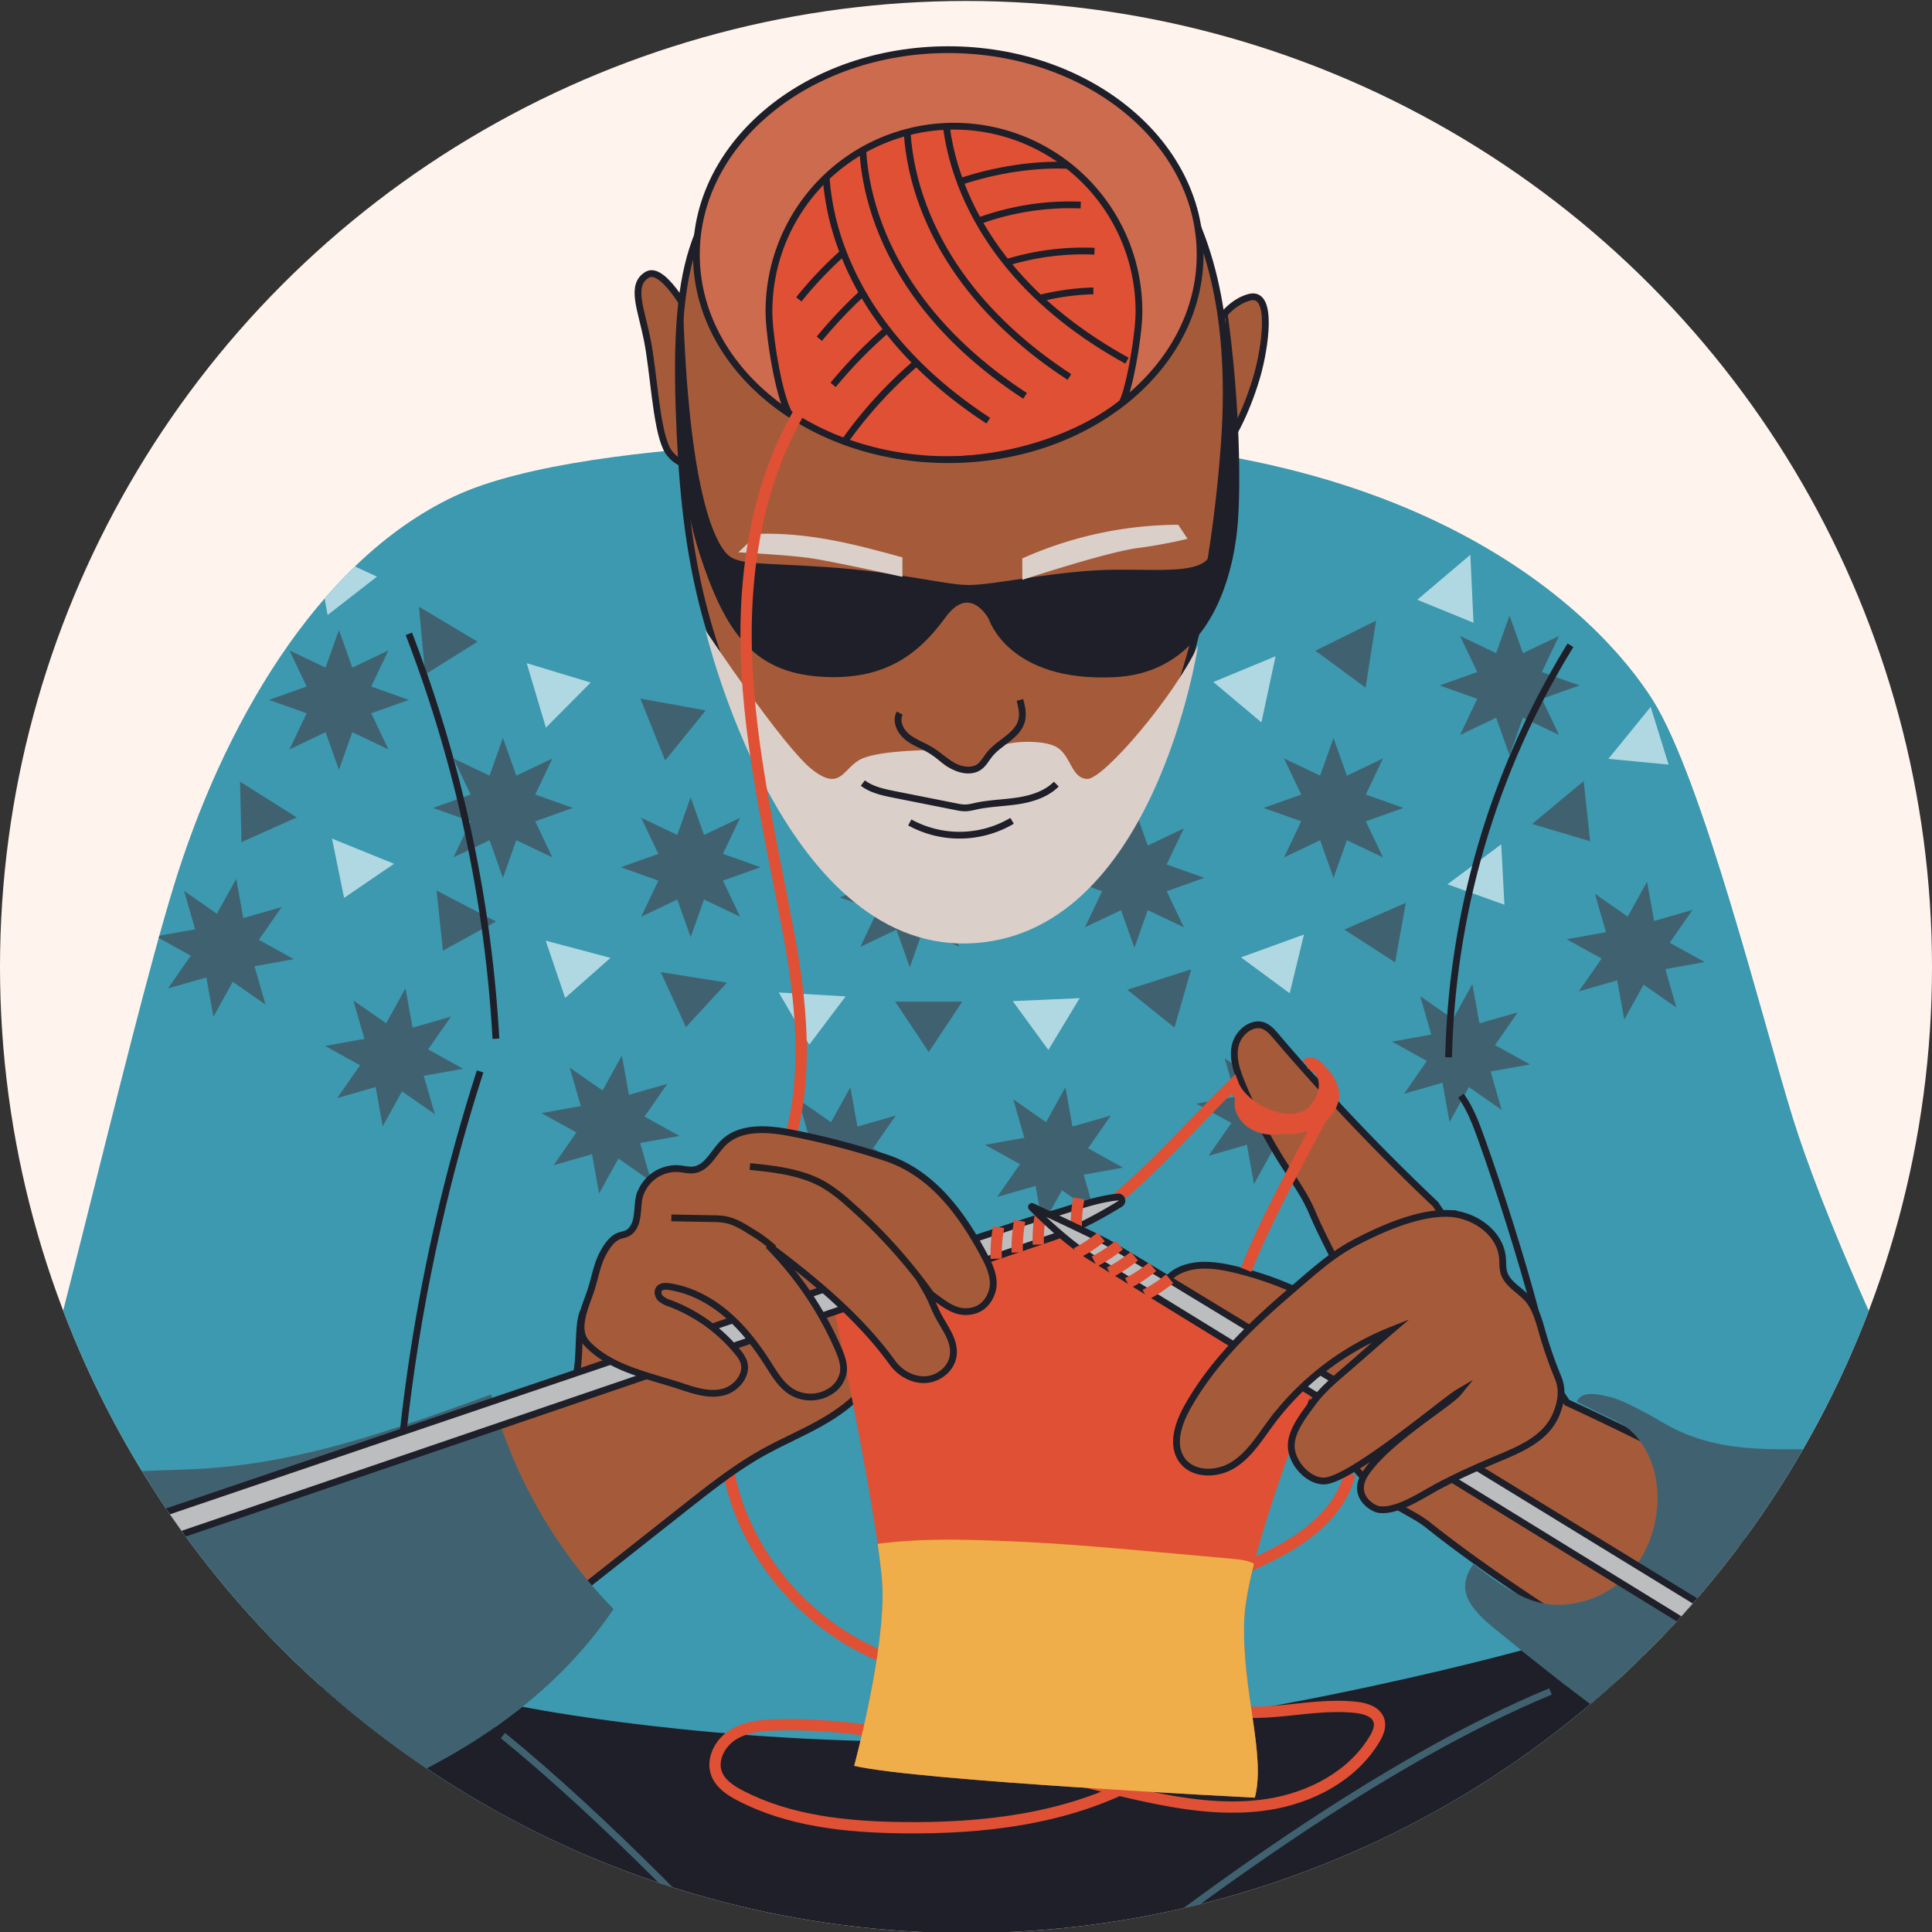 <svg xmlns="http://www.w3.org/2000/svg" xmlns:xlink="http://www.w3.org/1999/xlink" width="855.339" height="855.339" viewBox="0 0 855.339 855.339"><rect x="0" y="0" width="855.339" height="855.339" fill="#333333" stroke="none"/><defs><clipPath id="a"><circle cx="427.67" cy="428.103" r="427.67" fill="#fff4ed"/></clipPath><clipPath id="b"><path d="M426.099,194.93S262.161,190.912,201.04,219.777,98.246,322.727,76.947,392.183,17.678,632.035,3.787,664.447s-25.004,47.591-23.152,82.138,30.56,68.812,55.564,75.294,774.195-5.556,796.421-11.113,43.525-24.078,50.008-60.195-5.556-69.807-25.93-108.989S806.691,536.65,793.726,494.976s-39.821-149.823-62.047-185.114S628.007,186.595,426.099,194.93Z" fill="#3c99af"/></clipPath><clipPath id="c"><ellipse cx="419.809" cy="112.744" rx="111.511" ry="90.758" fill="#cc6b4e" stroke="#1e1f29" stroke-miterlimit="10" stroke-width="3"/></clipPath><clipPath id="d"><path d="M504.239,138.059c0,11.308-5.043,38.313-7.9,40.694-9.472,7.893-35.966,22.918-72.116,24.673-35.172,1.708-68.513-8.848-74.936-20.377-4.692-8.422-8.846-34.971-8.846-44.989a81.899,81.899,0,1,1,163.797,0Z" fill="#e05034" stroke="#1e1f29" stroke-miterlimit="10" stroke-width="3"/></clipPath><clipPath id="e"><path d="M368.082,573.971,470.317,539.193l114.184,68.051s-32.561,78.869-33.658,110.122,9.678,59.434,4.705,78.498c0,0-149.194-7.46-177.375-14.091,0,0,14.091-52.218,12.433-80.399S368.082,573.971,368.082,573.971Z" fill="#e05034"/></clipPath></defs><circle cx="427.67" cy="428.103" r="427.67" fill="#fff4ed"/><g clip-path="url(#a)"><path d="M426.099,194.93S262.161,190.912,201.04,219.777,98.246,322.727,76.947,392.183,17.678,632.035,3.787,664.447s-25.004,47.591-23.152,82.138,30.56,68.812,55.564,75.294,774.195-5.556,796.421-11.113,43.525-24.078,50.008-60.195-5.556-69.807-25.93-108.989S806.691,536.65,793.726,494.976s-39.821-149.823-62.047-185.114S628.007,186.595,426.099,194.93Z" fill="#3c99af"/><g clip-path="url(#b)"><polygon points="150.053 278.909 155.976 295.564 171.94 287.975 164.352 303.94 181.006 309.863 164.352 315.785 171.94 331.75 155.976 324.161 150.053 340.816 144.13 324.161 128.166 331.75 135.755 315.785 119.1 309.863 135.755 303.94 128.166 287.975 144.13 295.564 150.053 278.909" fill="#406270"/><polygon points="222.655 326.736 228.578 343.391 244.542 335.802 236.954 351.767 253.608 357.689 236.954 363.612 244.542 379.577 228.578 371.988 222.655 388.643 216.732 371.988 200.768 379.577 208.356 363.612 191.702 357.689 208.356 351.767 200.768 335.802 216.732 343.391 222.655 326.736" fill="#406270"/><polygon points="305.766 352.99 311.689 369.645 327.654 362.056 320.065 378.021 336.72 383.944 320.065 389.867 327.654 405.831 311.689 398.242 305.766 414.897 299.844 398.242 283.879 405.831 291.468 389.867 274.813 383.944 291.468 378.021 283.879 362.056 299.844 369.645 305.766 352.99" fill="#406270"/><polygon points="402.78 366.339 408.703 382.994 424.668 375.405 417.079 391.37 433.734 397.293 417.079 403.215 424.668 419.18 408.703 411.591 402.78 428.246 396.858 411.591 380.893 419.18 388.482 403.215 371.827 397.293 388.482 391.37 380.893 375.405 396.858 382.994 402.78 366.339" fill="#406270"/><polygon points="502.217 357.689 508.14 374.344 524.105 366.755 516.516 382.72 533.171 388.643 516.516 394.565 524.105 410.53 508.14 402.941 502.217 419.596 496.295 402.941 480.33 410.53 487.919 394.565 471.264 388.643 487.919 382.72 480.33 366.755 496.295 374.344 502.217 357.689" fill="#406270"/><polygon points="590.375 326.736 596.298 343.391 612.262 335.802 604.674 351.767 621.328 357.689 604.674 363.612 612.262 379.577 596.298 371.988 590.375 388.643 584.452 371.988 568.488 379.577 576.076 363.612 559.422 357.689 576.076 351.767 568.488 335.802 584.452 343.391 590.375 326.736" fill="#406270"/><polygon points="668.306 272.51 674.229 289.165 690.194 281.576 682.605 297.541 699.26 303.463 682.605 309.386 690.194 325.351 674.229 317.762 668.306 334.417 662.384 317.762 646.419 325.351 654.008 309.386 637.353 303.463 654.008 297.541 646.419 281.576 662.384 289.165 668.306 272.51" fill="#406270"/><polygon points="106.26 346.052 131.36 361.877 106.915 372.831 106.26 346.052" fill="#406270"/><polygon points="146.975 371.264 174.471 382.417 152.339 397.508 146.975 371.264" fill="#afd8e2"/><polygon points="193.281 394.235 219.573 407.988 196.089 420.875 193.281 394.235" fill="#406270"/><polygon points="241.595 416.445 270.271 424.069 250.203 441.812 241.595 416.445" fill="#afd8e2"/><polygon points="292.534 430.373 321.837 435.036 303.68 454.731 292.534 430.373" fill="#406270"/><polygon points="344.765 439.378 374.386 441.128 358.26 462.518 344.765 439.378" fill="#afd8e2"/><polygon points="396.342 443.458 426.014 443.458 411.178 465.761 396.342 443.458" fill="#406270"/><polygon points="448.343 443.202 477.987 441.912 464.135 464.839 448.343 443.202" fill="#afd8e2"/><polygon points="499.065 438.175 527.338 429.171 519.969 454.925 499.065 438.175" fill="#406270"/><polygon points="549.419 423.85 577.31 413.726 570.974 439.753 549.419 423.85" fill="#afd8e2"/><polygon points="595.161 411.549 622.372 399.717 617.659 426.087 595.161 411.549" fill="#406270"/><polygon points="640.827 391.505 664.637 373.799 666.041 400.549 640.827 391.505" fill="#afd8e2"/><polygon points="678.323 364.79 701.126 345.805 703.995 372.438 678.323 364.79" fill="#406270"/><polygon points="712.07 335.962 730.784 312.936 738.735 338.516 712.07 335.962" fill="#afd8e2"/><polygon points="99.53 214.364 124.318 232.176 100.177 244.506 99.53 214.364" fill="#406270"/><polygon points="139.739 242.742 166.893 255.296 145.037 272.282 139.739 242.742" fill="#afd8e2"/><polygon points="185.469 268.598 211.434 284.078 188.242 298.583 185.469 268.598" fill="#406270"/><polygon points="233.182 293.597 261.502 302.178 241.683 322.149 233.182 293.597" fill="#afd8e2"/><polygon points="283.488 309.274 312.426 314.523 294.495 336.69 283.488 309.274" fill="#406270"/><polygon points="335.07 319.41 364.322 321.379 348.397 345.455 335.07 319.41" fill="#afd8e2"/><polygon points="386.005 324.002 415.308 324.002 400.656 349.106 386.005 324.002" fill="#406270"/><polygon points="437.36 323.714 466.635 322.262 452.954 348.069 437.36 323.714" fill="#afd8e2"/><polygon points="487.45 318.055 515.372 307.921 508.094 336.909 487.45 318.055" fill="#406270"/><polygon points="537.178 301.932 564.722 290.536 558.466 319.831 537.178 301.932" fill="#afd8e2"/><polygon points="582.351 288.086 609.224 274.769 604.57 304.449 582.351 288.086" fill="#406270"/><polygon points="627.45 265.525 650.964 245.596 652.35 275.705 627.45 265.525" fill="#afd8e2"/><polygon points="664.479 235.456 686.999 214.086 689.832 244.064 664.479 235.456" fill="#406270"/><polygon points="697.807 203.007 716.288 177.089 724.14 205.881 697.807 203.007" fill="#afd8e2"/><polygon points="104.58 389.057 107.707 406.455 124.695 401.573 114.604 416.086 130.069 424.646 112.671 427.772 117.553 444.761 103.041 434.669 94.48 450.135 91.354 432.737 74.365 437.619 84.457 423.107 68.992 414.546 86.39 411.42 81.507 394.431 96.02 404.523 104.58 389.057" fill="#406270"/><polygon points="179.521 437.565 182.647 454.963 199.636 450.08 189.544 464.593 205.01 473.154 187.612 476.28 192.494 493.269 177.981 483.177 169.421 498.642 166.295 481.244 149.306 486.127 159.398 471.614 143.932 463.054 161.33 459.927 156.448 442.939 170.96 453.03 179.521 437.565" fill="#406270"/><polygon points="275.321 467.31 278.447 484.708 295.436 479.826 285.344 494.338 300.81 502.899 283.412 506.025 288.294 523.014 273.782 512.922 265.221 528.387 262.095 510.99 245.106 515.872 255.198 501.359 239.732 492.799 257.13 489.673 252.248 472.684 266.761 482.775 275.321 467.31" fill="#406270"/><polygon points="376.474 481.349 379.6 498.747 396.589 493.865 386.497 508.377 401.962 516.938 384.564 520.064 389.447 537.053 374.934 526.961 366.374 542.427 363.247 525.029 346.259 529.911 356.35 515.398 340.885 506.838 358.283 503.712 353.401 486.723 367.913 496.815 376.474 481.349" fill="#406270"/><polygon points="471.685 481.349 474.811 498.747 491.8 493.865 481.708 508.377 497.174 516.938 479.776 520.064 484.658 537.053 470.145 526.961 461.585 542.427 458.459 525.029 441.47 529.911 451.562 515.398 436.096 506.838 453.494 503.712 448.612 486.723 463.124 496.815 471.685 481.349" fill="#406270"/><polygon points="565.258 463.131 568.384 480.529 585.373 475.646 575.281 490.159 590.746 498.719 573.348 501.845 578.231 518.834 563.718 508.743 555.158 524.208 552.031 506.81 535.043 511.692 545.134 497.18 529.669 488.619 547.067 485.493 542.185 468.504 556.697 478.596 565.258 463.131" fill="#406270"/><polygon points="651.847 435.659 654.973 453.057 671.962 448.175 661.87 462.687 677.335 471.248 659.937 474.374 664.82 491.363 650.307 481.271 641.747 496.736 638.621 479.339 621.632 484.221 631.723 469.708 616.258 461.148 633.656 458.022 628.774 441.033 643.286 451.125 651.847 435.659" fill="#406270"/><polygon points="729.191 390.336 732.317 407.734 749.305 402.852 739.214 417.364 754.679 425.925 737.281 429.051 742.164 446.04 727.651 435.948 719.09 451.413 715.964 434.015 698.975 438.898 709.067 424.385 693.602 415.825 711 412.699 706.117 395.71 720.63 405.801 729.191 390.336" fill="#406270"/></g><path d="M54.919,960.806S26.738,810.783,77.298,773.484s102.436-31.042,118.884-21.368c16.385,9.636,23.368,12.298,23.368,12.298l11.758-8.808s83.969,17.049,192.915,15.392,249.36-40.366,249.36-40.366l21.695,17.135s-17.888-.555,16.095-3.167,60.507-.954,87.03,14.794,44.758,47.192,51.389,92.805,5.802,108.607,5.802,108.607Z" fill="#1e1f29"/><path d="M322.612,651.956c8.534,43.124,45.03,79.322,88.222,87.503,29.834,5.651,61.827-.918,90.167,9.984,9.543,3.671,19.546,11.552,18.363,21.708-.924,7.93-8.31,13.354-15.337,17.142-31.69,17.082-68.771,21.339-104.769,20.867-24.523-.322-49.734-2.892-71.497-14.2-4.325-2.247-8.754-5.143-10.497-9.694-2.426-6.335,1.52-13.717,7.288-17.287s12.846-4.184,19.628-4.36c54.665-1.417,107.114,19.318,160.521,31.063,18.629,4.097,37.883,7.118,56.73,4.185s37.428-12.627,47.161-29.03c1.457-2.456,2.739-5.359,1.907-8.09-1.179-3.871-5.838-5.341-9.856-5.818-11.863-1.408-23.819.689-35.723,1.692s-24.449.783-35.017-4.788-18.392-17.866-15.377-29.426c2.29-8.777,9.968-15.043,17.773-19.665,12.319-7.296,25.985-12.099,38.292-19.415s23.659-17.978,27.031-31.892" fill="none" stroke="#e05034" stroke-miterlimit="10" stroke-width="5"/><path d="M252.337,614.222c-11.194,7.487-25.122,11.813-37.064,16.303-14.224,5.348-28.492,10.716-42.912,15.527l-5.998,13.438c-.887,13.437.515,27.225,5.846,39.59S187.07,722.292,199.45,727.59c7.232,3.095,15.594,4.205,22.995,1.539,4.906-1.767,9.092-5.051,13.185-8.282l67.749-53.479c9.905-7.818,19.842-15.66,30.653-22.167,15.399-9.269,32.003-14.16,45.015-26.559s21.971-29.829,21.279-47.789-7.462-29.179-23.182-41.199c-5.549-4.243-13.488-6.362-25.75-8.406-15.224-2.537-27.403-.992-39.646,8.406C293.322,543.799,269.927,561,258.472,580.359,254.778,586.602,258.272,610.252,252.337,614.222Z" fill="#a55b3a" stroke="#1e1f29" stroke-miterlimit="10" stroke-width="3"/><path d="M536.277,147.746s5.576-13.01,16.727-16.107,6.814,22.922,3.717,34.073-11.151,32.214-20.444,37.79S536.277,147.746,536.277,147.746Z" fill="#a55b3a" stroke="#1e1f29" stroke-miterlimit="10" stroke-width="3"/><path d="M307.538,143.563s-13.274-26.423-20.959-21.945-2.795,14.958,0,28.931,3.813,38.035,8.417,47.788,19.253,9.5,19.253,9.5Z" fill="#a55b3a" stroke="#1e1f29" stroke-miterlimit="10" stroke-width="3"/><path d="M424.938,27.348s-62.693-.243-85.073,29.597c-28.002,37.336-41.725,47.535-39.243,123.378,2.139,65.378,10.165,100.605,36.274,156.075,11.839,25.152,50.507,71.807,88.042,71.807,42.507,0,67.373-38.47,86.023-75.769s26.653-84.79,30.383-127.25S551.99,41.216,424.938,27.348Z" fill="#a55b3a" stroke="#1e1f29" stroke-miterlimit="10" stroke-width="3"/><path d="M301.839,133.721s-6.843,64.618,8.386,111.386c11.337,34.816,23.729,51.773,52.492,53.93s43.863-10.067,55.368-25.886,20.134.719,20.134.719,8.629,27.819,55.368,25.415,52.808-55.143,53.842-66.957c1.378-15.751,1.199-53.308-4.553-94.295,0,0,3.303,69.807-6.282,106.737-3.001,11.563-27.905,6.809-51.635,8.247s-45.301,6.472-56.087,6.472-30.92-5.753-62.559-7.91-40.268-.719-45.301-6.472S304.321,217.776,301.839,133.721Z" fill="#1e1f29" stroke="#1e1f29" stroke-miterlimit="10"/><path d="M312.304,278.988s34.593,52.068,47.536,61.945,13.379-1.629,22.15-5.224S412,332.098,412,332.098s6.566,10.354,14.099,8.835,11.063-6.811,14.795-9.766,20.227-4.087,26.752-.492,6.525,13.959,13.716,14.17,38.753-36.821,49.062-59.152c0,0-19.408,129.832-102.101,131.989S312.304,278.988,312.304,278.988Z" fill="#dbcfca"/><path d="M398.319,315.705c-1.897,3.509.186,8.005,3.273,10.532s7,3.788,10.409,5.86c3.492,2.123,6.436,5.085,10.028,7.035s8.311,2.698,11.606.28c1.908-1.4,3.015-3.612,4.502-5.453,4.42-5.474,12.595-8.266,14.214-15.113.699-2.956-.056-6.04-.808-8.984" fill="none" stroke="#1e1f29" stroke-miterlimit="10" stroke-width="3"/><path d="M381.99,346.676c4.042,3.042,9.19,4.108,14.151,5.093l27.228,5.408a18.773,18.773,0,0,0,4.166.508,23.578,23.578,0,0,0,4.35-.745c6.151-1.35,12.508-1.422,18.732-2.38s12.576-2.96,17.03-7.411" fill="none" stroke="#1e1f29" stroke-miterlimit="10" stroke-width="3"/><path d="M402.78,364.113a45.775,45.775,0,0,0,45.29-.715" fill="none" stroke="#1e1f29" stroke-miterlimit="10" stroke-width="3"/><path d="M521.63,232.327a170.767,170.767,0,0,0-69.046,14.903l.042,9.478s36.568-12.072,50.816-14.053a207.226,207.226,0,0,0,22.302-4.122Z" fill="#dbcfca"/><path d="M335.556,236.336c22.576-.634,42.203,4.409,63.968,10.44v8.617s-31.753-7.096-41.666-8.43-30.975-2.445-30.975-2.445Z" fill="#dbcfca"/><path d="M635.537,533.147q-21.003-19.873-40.785-40.985-14.644-15.629-28.584-31.9c-2.528-2.954-4.997-6.339-8.747-6.554a7.587,7.587,0,0,0-2.754.381c-4.23,1.348-7.39,5.593-8.025,9.901-.799,5.423,1.155,10.843,3.254,15.906A231.693,231.693,0,0,0,568.979,516.37c4.243,6.604,8.852,13.047,11.909,20.277,4.594,10.863,9.918,19.977,14.613,30.797.751,1.732,1.52,3.588,1.198,5.448-.536,3.103-4.017,4.964-7.164,4.846s-6.029-1.682-8.829-3.123a151.873,151.873,0,0,0-34.053-12.629c-8.51-2.038-17.963-3.218-25.606,1.043s-11.352,16.014-4.939,21.968a20.782,20.782,0,0,0,6.793,3.721c18.915,7.377,39.425,13.56,53.121,28.547,5.761,6.305,9.969,13.84,14.91,20.805,7.174,10.113,14.989,19.829,25.179,27.062,5.158,3.661,11.209,6.112,16.033,9.96q3.34,2.664,6.726,5.263c25.492,19.58,52.831,36.601,79.843,54.473,0,0,36.117.926,48.156-18.521s1.852-52.786-7.409-61.121-65.751-34.265-65.751-34.265Z" fill="#a55b3a" stroke="#1e1f29" stroke-miterlimit="10" stroke-width="3"/><path d="M578.398,471.274c2.235-2.163,9.98,5.197,9.095,11.553S580.722,494,574.441,495.309c-9.871,2.057-24.945-5.858-28.509-15.29-18.099,17.65-34.763,37.096-54.41,53.005" fill="none" stroke="#e05034" stroke-miterlimit="10" stroke-width="5"/><path d="M-8.2,676.89a85.748,85.748,0,0,1,47.896-23.63c18.183-2.621,36.672-1.951,54.986-3.409,42.338-3.371,82.86-17.997,122.783-32.489a216.769,216.769,0,0,0,54.151,94.995c-36.449,54.102-99.744,84.077-162.874,100.515C79.99,820.359,48.908,825.45,21.07,815.067a85.04,85.04,0,0,1-51.372-56.05A83.022,83.022,0,0,1-8.2,676.89Z" fill="#406270"/><path d="M704.4,623.753c11.391,5.912,17.425,6.634,23.808,17.544s7.01,24.588,3.438,36.713a49.495,49.495,0,0,1-5.861,12.992,43.624,43.624,0,0,1-36.207,19.496c-14.297-.099-25.264-9.121-37.294-17.953-3.782,5.089-4.934,10.791-1.845,16.328s8.142,9.661,13.075,13.645c34.136,27.566,68.682,55.394,108.309,74.231,17.819,8.47,37.037,15.131,56.763,14.767s40.096-8.741,51.065-25.14c5.736-8.576,8.61-18.753,10.387-28.917a156.648,156.648,0,0,0-3.457-68.973c-2.315-8.26-5.4-16.487-10.77-23.177-6.707-8.358-16.511-13.71-26.616-17.281-40.798-14.415-76.734,3.634-113.802-18.688-4.804-2.893-17.024-9.578-22.488-10.838s-12.553-3.045-14.856,2.068Z" fill="#406270"/><path d="M589.603,485.88c-13.23,25.88-28.418,52.004-37.936,76.305" fill="none" stroke="#e05034" stroke-miterlimit="10" stroke-width="5"/><ellipse cx="419.809" cy="112.744" rx="111.511" ry="90.758" fill="#cc6b4e"/><g clip-path="url(#c)"><path d="M504.239,138.059c0,11.308-5.043,38.313-7.9,40.694-9.472,7.893-35.966,22.918-72.116,24.673-35.172,1.708-68.513-8.848-74.936-20.377-4.692-8.422-8.846-34.971-8.846-44.989a81.899,81.899,0,1,1,163.797,0Z" fill="#e05034"/><g clip-path="url(#d)"><path d="M365.698,77.915a113.858,113.858,0,0,0,7.183,32.75,133.471,133.471,0,0,0,15.803,29.716c12.926,18.378,30.03,33.58,48.844,45.864" fill="#e05034" stroke="#1e1f29" stroke-miterlimit="10" stroke-width="3"/><path d="M381.99,66.942c1.433,22.423,10.06,44.088,22.986,62.466s30.03,33.58,48.843,45.864" fill="#e05034" stroke="#1e1f29" stroke-miterlimit="10" stroke-width="3"/><path d="M401.613,58.579c1.433,22.423,10.06,44.088,22.987,62.466s30.03,33.58,48.843,45.864" fill="#e05034" stroke="#1e1f29" stroke-miterlimit="10" stroke-width="3"/><path d="M419.109,57.107c3.127,22.25,13.371,43.199,27.652,60.546s32.487,31.209,52.177,42.033" fill="#e05034" stroke="#1e1f29" stroke-miterlimit="10" stroke-width="3"/><path d="M373.143,111.993a169.552,169.552,0,0,0-19.482,20.554" fill="#e05034" stroke="#1e1f29" stroke-miterlimit="10" stroke-width="3"/><path d="M473.443,73.234c-15.366-.752-32.661,1.946-48.368,7.182" fill="#e05034" stroke="#1e1f29" stroke-miterlimit="10" stroke-width="3"/><path d="M381.729,129.853A204.671,204.671,0,0,0,362.731,149.97" fill="#e05034" stroke="#1e1f29" stroke-miterlimit="10" stroke-width="3"/><path d="M478.455,90.783a117.516,117.516,0,0,0-45.263,7.084" fill="#e05034" stroke="#1e1f29" stroke-miterlimit="10" stroke-width="3"/><path d="M391.766,146.773a200.993,200.993,0,0,0-22.932,23.637" fill="#e05034" stroke="#1e1f29" stroke-miterlimit="10" stroke-width="3"/><path d="M484.558,111.222a115.56,115.56,0,0,0-38.943,5" fill="#e05034" stroke="#1e1f29" stroke-miterlimit="10" stroke-width="3"/><path d="M405.733,160.61a190.259,190.259,0,0,0-32.59,35.945" fill="#e05034" stroke="#1e1f29" stroke-miterlimit="10" stroke-width="3"/><path d="M484.051,128.773a111.066,111.066,0,0,0-23.737,3.277" fill="#e05034" stroke="#1e1f29" stroke-miterlimit="10" stroke-width="3"/></g><path d="M504.239,138.059c0,11.308-5.043,38.313-7.9,40.694-9.472,7.893-35.966,22.918-72.116,24.673-35.172,1.708-68.513-8.848-74.936-20.377-4.692-8.422-8.846-34.971-8.846-44.989a81.899,81.899,0,1,1,163.797,0Z" fill="none" stroke="#1e1f29" stroke-miterlimit="10" stroke-width="3"/></g><ellipse cx="419.809" cy="112.744" rx="111.511" ry="90.758" fill="none" stroke="#1e1f29" stroke-miterlimit="10" stroke-width="3"/><path d="M368.082,573.971,470.317,539.193l114.184,68.051s-32.561,78.869-33.658,110.122,9.678,59.434,4.705,78.498c0,0-149.194-7.46-177.375-14.091,0,0,14.091-52.218,12.433-80.399S368.082,573.971,368.082,573.971Z" fill="#e05034"/><g clip-path="url(#e)"><path d="M381.246,684.602c18.975-3.326,38.374-3.251,57.627-2.58q15.146.528,30.269,1.539c14.561.974,29.096,2.283,43.631,3.592l33.013,2.974c4.379.395,9.22,1.015,12.089,4.346,2.278,2.644,2.725,6.356,3.057,9.831q4.143,43.384,4.783,87.007c.046,3.131-.014,6.543-1.982,8.979-2.06,2.55-5.587,3.269-8.824,3.781-56.798,8.994-114.742,5.543-172.142,2.069-8.43-.51-18.259-1.847-22.431-9.19-2.144-3.774-2.227-8.337-2.167-12.677a328.313,328.313,0,0,1,19.257-106.221" fill="#efae49"/></g><path d="M360.841,171.53c-24.148,33.93-31.794,77.269-30.381,118.891s11.142,82.437,18.789,123.375c5.266,28.192,8.497,60.093,1.146,87.815" fill="none" stroke="#e05034" stroke-miterlimit="10" stroke-width="5"/><path d="M494.931,529.946a1.622,1.622,0,0,1,.994,2.999c-6.758,4.143-18.968,11.156-29.628,14.757C450.573,553.013-31.165,717.366-31.165,717.366l-2.92-11.384s482.539-164.162,496.166-167.504C473.698,535.629,483.387,531.127,494.931,529.946Z" fill="#bbbdbf" stroke="#1e1f29" stroke-miterlimit="10" stroke-width="3"/><path d="M415.553,582.801c3.106,5.711,7.414,11.132,6.421,17.556-.879,5.691-6.366,10.064-12.113,10.43s-11.384-2.827-14.759-7.493c-14.657-20.261-34.942-36.933-54.967-51.91a150.344,150.344,0,0,1,30.955,45.711c1.504,3.467,2.902,7.232,2.19,10.944a12.541,12.541,0,0,1-5.402,7.734,16.366,16.366,0,0,1-17.205.547c-4.705-2.798-7.62-7.745-10.562-12.361-5.151-8.085-11.022-15.811-18.308-22.041s-16.085-10.923-25.57-12.314c-1.555-.228-3.408-.256-4.388.974-.968,1.215-.5,3.111.587,4.221a10.695,10.695,0,0,0,4.07,2.187,71.294,71.294,0,0,1,30.109,21.613,14.821,14.821,0,0,1,2.525,3.974c2.209,5.803-3.02,12.274-9.05,13.758s-12.309-.511-18.197-2.483c-14.099-4.723-31.343-7.771-42.012-19.063-5.804-6.143-.469-16.831,1.779-23.688,1.745-5.323,2.511-10.792,5.139-15.882,1.436-2.78,3.504-6.009,6.3-7.591,2.094-1.185,4.112-.777,6.024-2.602,3.923-3.746,2.772-10.344,3.939-15.15a16.976,16.976,0,0,1,17.34-12.489c2.276.192,4.549.859,6.81.532,5.993-.866,8.745-7.739,13.078-11.97,7.559-7.383,19.736-6.354,30.108-4.337a338.757,338.757,0,0,1,41.812,10.942c20.483,6.784,33.574,24.564,43.707,43.614,2.613,4.913,4.996,10.625,3.202,15.893-1.96,5.754-6.26,8.88-12.332,8.6s-11.515-5.63-16.561-9.018c2.43,4.22,3.326,7.474,5.33,11.16" fill="#a55b3a" stroke="#1e1f29" stroke-miterlimit="10" stroke-width="3"/><path d="M448.909,905.591c77.713-64.52,165.751-127.106,237.526-156.737" fill="none" stroke="#406270" stroke-miterlimit="10" stroke-width="3"/><path d="M222.655,768.383c43.723,35.537,98.333,91.167,136.409,135.274" fill="none" stroke="#406270" stroke-miterlimit="10" stroke-width="3"/><path d="M477.617,530.571a65.224,65.224,0,0,0-1.091,14.001" fill="none" stroke="#e05034" stroke-miterlimit="10" stroke-width="5"/><path d="M460.763,537.004a65.224,65.224,0,0,0-1.091,14.001" fill="none" stroke="#e05034" stroke-miterlimit="10" stroke-width="5"/><path d="M549.62,485.813c-1.766,4.032.848,8.832,4.494,11.297,7.779,5.259,18.913,2.512,25.804-3.867,3.68-3.407,6.604-8.07,6.45-13.083s-2.643-9.752-7.653-9.541" fill="none" stroke="#e05034" stroke-miterlimit="10" stroke-width="5"/><path d="M550.843,491.701a27.065,27.065,0,0,0,29.466,5.913c6.127-2.65,11.563-9.118,9.691-15.526a17.835,17.835,0,0,0-8.482-10.469" fill="none" stroke="#e05034" stroke-miterlimit="10" stroke-width="5"/><path d="M456.976,534.155a.22.22,0,0,0-.261.344c3.264,3.328,15.503,15.479,26.677,22.307C496.424,564.771,895.385,810.23,895.385,810.23l5.068-9.413S500.731,555.358,489.165,549.566C477.96,543.954,468.271,539.481,456.976,534.155Z" fill="#bbbdbf" stroke="#1e1f29" stroke-miterlimit="10" stroke-width="3"/><path d="M476.496,554.852a61.876,61.876,0,0,0,11.031-7.246" fill="none" stroke="#e05034" stroke-miterlimit="10" stroke-width="5"/><path d="M178.516,633.778a809.583,809.583,0,0,1,34.051-159.441" fill="none" stroke="#1e1f29" stroke-miterlimit="10" stroke-width="3"/><path d="M219.55,459.867A589.517,589.517,0,0,0,181.006,280.61" fill="none" stroke="#1e1f29" stroke-miterlimit="10" stroke-width="3"/><path d="M641.335,468.104a362.763,362.763,0,0,1,53.944-182.411" fill="none" stroke="#1e1f29" stroke-miterlimit="10" stroke-width="3"/><path d="M646.797,485.055c4.105,5.706,6.612,12.381,8.988,18.996,8.145,22.675,17.893,53.457,24.056,76.749" fill="none" stroke="#1e1f29" stroke-miterlimit="10" stroke-width="3"/><path d="M634.414,537.585c-11.72,1.535-24.627,7.363-34.219,12.384-10.51,5.502-18.421,12.788-27.307,20.379-17.913,15.303-35.496,31.774-47.142,52.527-4.091,7.289-7.308,16.796-2.406,23.566,4.92,6.795,15.649,6.553,22.733,2.059s11.611-11.952,16.614-18.686a123.526,123.526,0,0,1,53.301-40.908c-6.671,5.712-13.703,12.007-20.375,17.718-5.248,4.493-10.548,9.041-14.616,14.625s-9.79,12.721-9.307,19.613,7.12,14.485,14.021,14.813c11.296.537,53.553-35.473,60.048-39.283-4.353,5.367-31.078,20.971-41.062,35.678-6.773,9.977,2.787,15.757,5.701,16.204,8.255,1.267,19.703-6.846,27.115-10.694,10.123-5.256,17.39-8.373,27.919-12.812,10.888-4.59,20.061-9.434,23.866-19.505,2.127-5.628,2.591-10.545.295-15.837a185.86,185.86,0,0,1-7.334-21.504c-1.34-4.556-2.763-9.266-5.884-12.845-3.497-4.009-9.066-6.576-10.566-11.68-.601-2.046-.435-4.227-.611-6.352-.96-11.543-12.865-19.365-23.702-19.817A41.449,41.449,0,0,0,634.414,537.585Z" fill="#a55b3a" stroke="#1e1f29" stroke-miterlimit="10" stroke-width="3"/><path d="M484.503,558.475a61.87,61.87,0,0,0,11.031-7.246" fill="none" stroke="#e05034" stroke-miterlimit="10" stroke-width="5"/><path d="M491.186,563.359a61.871,61.871,0,0,0,11.031-7.246" fill="none" stroke="#e05034" stroke-miterlimit="10" stroke-width="5"/><path d="M499.25,568.091a61.873,61.873,0,0,0,11.031-7.246" fill="none" stroke="#e05034" stroke-miterlimit="10" stroke-width="5"/><path d="M507.02,573.258a60.575,60.575,0,0,0,10.799-7.093" fill="none" stroke="#e05034" stroke-miterlimit="10" stroke-width="5"/><path d="M451.458,540.493a65.224,65.224,0,0,0-1.091,14.001" fill="none" stroke="#e05034" stroke-miterlimit="10" stroke-width="5"/><path d="M442.13,543.254a65.225,65.225,0,0,0-1.091,14.001" fill="none" stroke="#e05034" stroke-miterlimit="10" stroke-width="5"/><path d="M412.835,573.971a234.74,234.74,0,0,0-37.643-41.639,68.578,68.578,0,0,0-10.157-7.638c-9.869-5.783-21.645-7.077-33.024-8.246" fill="none" stroke="#231f20" stroke-miterlimit="10" stroke-width="3"/><path d="M342.637,552.672a58.501,58.501,0,0,0-9.962-7.321c-3.602-2.274-7.314-4.593-11.498-5.392a34.16,34.16,0,0,0-5.797-.436l-18.157-.331" fill="none" stroke="#231f20" stroke-miterlimit="10" stroke-width="3"/></g></svg>